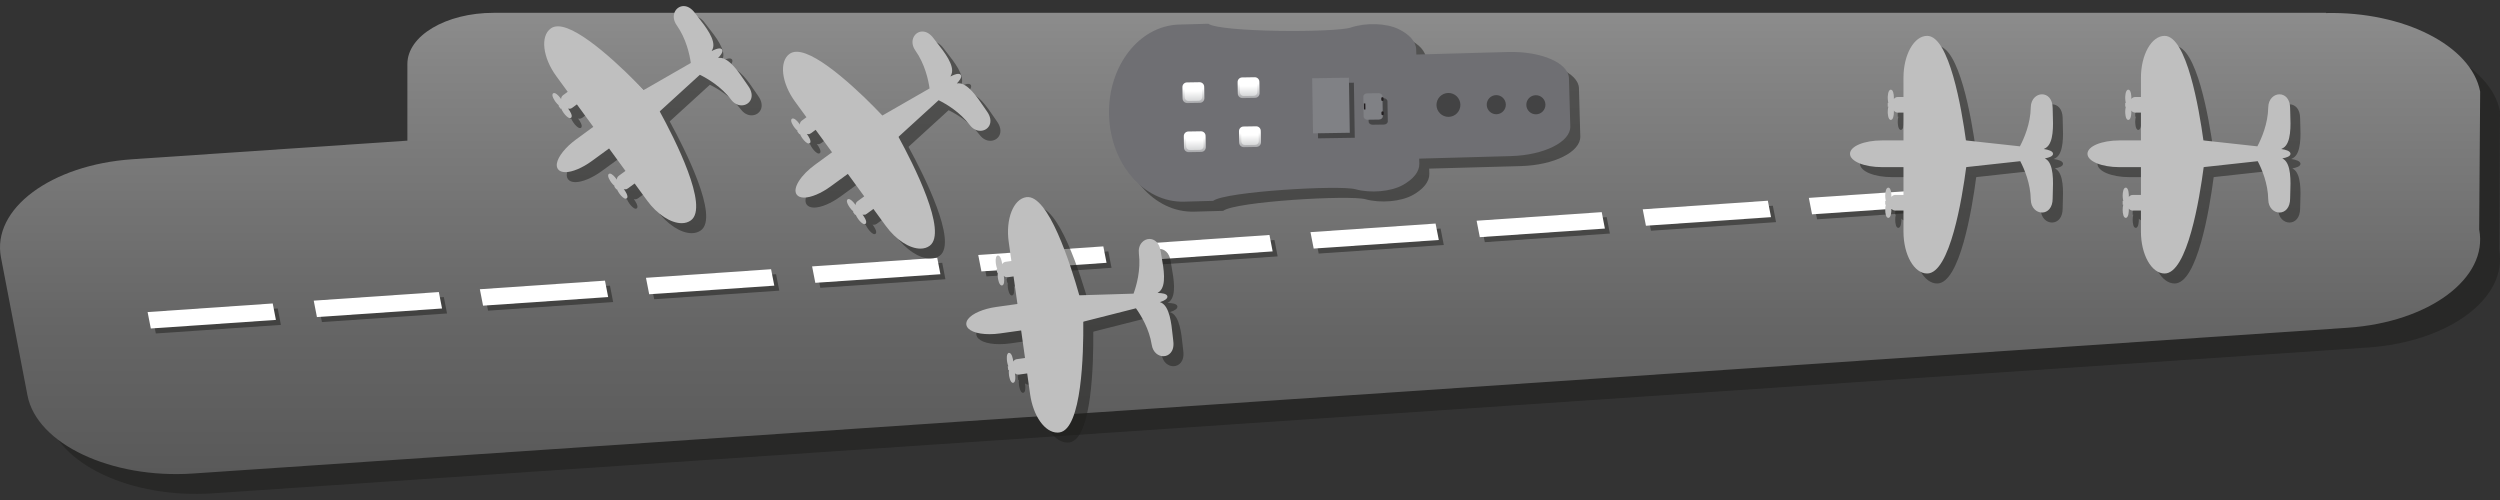<?xml version="1.0" encoding="utf-8"?>
<!-- Generator: Adobe Illustrator 15.1.0, SVG Export Plug-In . SVG Version: 6.00 Build 0)  -->
<!DOCTYPE svg PUBLIC "-//W3C//DTD SVG 1.1//EN" "http://www.w3.org/Graphics/SVG/1.1/DTD/svg11.dtd">
<svg version="1.1" id="Layer_1" xmlns="http://www.w3.org/2000/svg" xmlns:xlink="http://www.w3.org/1999/xlink" x="0px" y="0px"
	 width="500px" height="100px" viewBox="0 0 500 100" enable-background="new 0 0 500 100" xml:space="preserve">
<rect x="0" y="0" width="500" height="100" fill="#333333" stroke="none"/>
<g>
	<g>
		<g>
			<g opacity="0.5">
				<path fill="#1D1D1B" d="M102.691,6.534c-9.523,0-17.246,4.581-17.246,10.234V32.1L30.48,35.815
					C14.14,36.919,2.297,45.757,4.162,55.454l5.303,27.598c1.86,9.699,16.752,16.726,33.091,15.619l430.93-29.153
					c16.34-1.104,28.181-9.94,26.321-19.636L500,22.281c-1.776-9.242-15.402-16.047-30.827-15.703V6.534H102.691z"/>
			</g>
			<g>
				<linearGradient id="SVGID_1_" gradientUnits="userSpaceOnUse" x1="248.016" y1="94.817" x2="248.016" y2="2.567">
					<stop  offset="0" style="stop-color:#595959"/>
					<stop  offset="0.314" style="stop-color:#656565"/>
					<stop  offset="0.876" style="stop-color:#848484"/>
					<stop  offset="1" style="stop-color:#8C8C8C"/>
				</linearGradient>
				<path fill="url(#SVGID_1_)" d="M98.723,2.566c-9.523,0-17.246,4.58-17.246,10.234v15.33l-54.964,3.717
					c-16.341,1.104-28.184,9.94-26.319,19.639l5.303,27.598c1.86,9.698,16.752,16.726,33.091,15.619l430.93-29.153
					c16.34-1.104,28.181-9.941,26.32-19.637l0.194-27.6C494.255,9.07,480.63,2.266,465.204,2.609V2.566H98.723z"/>
			</g>
		</g>
		<g>
			<g opacity="0.5">
				<polygon fill="#1D1D1B" points="55.544,61.692 56.182,64.979 31.162,66.698 30.521,63.413 				"/>
				<polygon fill="#1D1D1B" points="88.767,59.41 89.409,62.696 64.386,64.415 63.746,61.13 				"/>
				<polygon fill="#1D1D1B" points="121.994,57.127 122.631,60.412 97.61,62.133 96.972,58.847 				"/>
				<polygon fill="#1D1D1B" points="155.216,54.843 155.859,58.13 130.837,59.849 130.195,56.562 				"/>
				<polygon fill="#1D1D1B" points="188.444,52.56 189.082,55.846 164.062,57.565 163.42,54.279 				"/>
				<polygon fill="#1D1D1B" points="221.665,50.276 222.309,53.562 197.286,55.281 196.646,51.995 				"/>
				<polygon fill="#1D1D1B" points="254.894,47.993 255.53,51.279 230.51,52.999 229.873,49.712 				"/>
				<polygon fill="#1D1D1B" points="288.115,45.709 288.759,48.995 263.736,50.714 263.095,47.429 				"/>
				<polygon fill="#1D1D1B" points="321.344,43.426 321.979,46.712 296.961,48.432 296.323,45.145 				"/>
				<polygon fill="#1D1D1B" points="354.568,41.143 355.206,44.429 330.186,46.148 329.546,42.861 				"/>
				<polygon fill="#1D1D1B" points="387.793,38.858 388.43,42.146 363.409,43.864 362.771,40.578 				"/>
			</g>
			<g>
				<g>
					<polygon fill="#FFFFFF" points="54.544,60.692 55.182,63.979 30.162,65.698 29.521,62.413 					"/>
					<polygon fill="#FFFFFF" points="87.767,58.41 88.409,61.696 63.386,63.415 62.746,60.13 					"/>
					<polygon fill="#FFFFFF" points="120.994,56.127 121.631,59.412 96.61,61.133 95.972,57.847 					"/>
					<polygon fill="#FFFFFF" points="154.216,53.843 154.859,57.13 129.837,58.849 129.195,55.562 					"/>
					<polygon fill="#FFFFFF" points="187.444,51.56 188.082,54.846 163.062,56.565 162.42,53.279 					"/>
					<polygon fill="#FFFFFF" points="220.665,49.276 221.309,52.562 196.286,54.281 195.646,50.995 					"/>
					<polygon fill="#FFFFFF" points="253.894,46.993 254.53,50.279 229.51,51.999 228.873,48.712 					"/>
					<polygon fill="#FFFFFF" points="287.115,44.709 287.759,47.995 262.736,49.714 262.095,46.429 					"/>
					<polygon fill="#FFFFFF" points="320.344,42.426 320.979,45.712 295.961,47.432 295.323,44.145 					"/>
					<polygon fill="#FFFFFF" points="353.568,40.143 354.206,43.429 329.186,45.148 328.546,41.861 					"/>
					<polygon fill="#FFFFFF" points="386.793,37.858 387.43,41.146 362.409,42.864 361.771,39.578 					"/>
				</g>
			</g>
		</g>
		<g>
			<g opacity="0.5">
				<path fill="#1D1D1B" d="M243.647,6.75l-5.805,0.161c-8.021,0.221-14.302,8.326-14.032,18.11
					c0.271,9.782,6.99,17.53,15.011,17.31l5.803-0.16c2.477-1.878,25.3-3.193,28.46-2.325c3.042,0.834,7.118,0.483,9.486-0.845
					c2.089-1.163,3.341-2.665,3.298-4.266l-0.029-1.011l18.354-0.507c6.611-0.183,11.949-2.846,11.866-5.924l-0.268-9.632
					c-0.085-3.077-5.562-5.442-12.172-5.261l-18.354,0.508l-0.029-1.011c-0.044-1.604-1.378-3.031-3.528-4.082
					c-2.436-1.188-6.525-1.318-9.52-0.314C269.085,8.541,246.221,8.489,243.647,6.75z"/>
			</g>
			<g>
				<path fill="#6F6F73" d="M241.647,4.75l-5.805,0.161c-8.021,0.221-14.302,8.326-14.032,18.11
					c0.271,9.782,6.99,17.53,15.011,17.31l5.803-0.16c2.477-1.878,25.3-3.193,28.46-2.325c3.042,0.834,7.118,0.483,9.486-0.845
					c2.089-1.163,3.341-2.665,3.298-4.266l-0.029-1.011l18.354-0.507c6.611-0.183,11.949-2.846,11.866-5.924l-0.268-9.632
					c-0.085-3.077-5.562-5.442-12.172-5.261l-18.354,0.508l-0.029-1.011c-0.044-1.604-1.378-3.031-3.528-4.082
					c-2.436-1.188-6.525-1.318-9.52-0.314C267.085,6.541,244.221,6.489,241.647,4.75z"/>
			</g>
		</g>
		<g>
			<g>
				<g opacity="0.5">
					<path fill="#1D1D1B" d="M411.191,33.807c-0.071-0.046-0.147-0.086-0.225-0.128c0.851-0.148,1.64-0.42,1.64-0.921
						c0-0.543-0.921-0.817-1.849-0.956c0.152-0.073,0.3-0.149,0.434-0.235c1.577-1.013,1.455-4.454,1.37-6.732
						c-0.014-0.448-0.029-0.851-0.029-1.184c0-1.926-1.067-2.789-2.131-2.789c-1.07,0-2.221,0.912-2.246,2.607
						c-0.051,3.312-1.372,6.286-2.176,7.799l-10.612-1.163v-0.02h-0.179c-0.864-6.317-3.34-20.911-7.762-20.911
						c-2.61,0-4.731,3.755-4.731,8.373v3.856h-1.161c-0.317,0-0.585,0.162-0.766,0.398c0.008-0.118,0.01-0.215,0.01-0.248
						c0-0.747-0.16-1.616-0.616-1.616c-0.599,0-0.616,1.449-0.616,1.616c0,0.094,0.01,0.604,0.124,1.026h-0.124v0.758h0.126
						c-0.116,0.424-0.126,0.938-0.126,1.032c0,0.166,0.018,1.616,0.616,1.616c0.456,0,0.616-0.869,0.616-1.616
						c0-0.08-0.004-0.163-0.008-0.246c0.179,0.234,0.448,0.396,0.764,0.396h1.161v5.565h-4.261c-3.61,0-6.436,1.174-6.436,2.673
						c0,1.498,2.825,2.673,6.436,2.673h4.261v5.564h-1.667c-0.315,0-0.585,0.161-0.761,0.396c0.003-0.117,0.007-0.212,0.007-0.246
						c0-0.166-0.017-1.615-0.615-1.615c-0.456,0-0.616,0.869-0.616,1.615c0,0.095,0.009,0.604,0.124,1.028h-0.124v0.762h0.122
						c-0.086,0.303-0.122,0.678-0.122,1.027c0,0.748,0.16,1.616,0.616,1.616c0.599,0,0.615-1.45,0.615-1.616
						c0-0.033-0.004-0.129-0.007-0.245c0.176,0.234,0.445,0.396,0.761,0.396h1.667v4.215c0,4.619,2.121,8.375,4.731,8.375
						c4.568,0,7.014-15.128,7.816-21.271h0.124v-0.021l10.682-1.17c0.811,1.55,2.058,4.446,2.106,7.666
						c0.025,1.692,1.176,2.607,2.246,2.607c0.575,0,1.104-0.251,1.483-0.703c0.425-0.498,0.647-1.224,0.647-2.093
						c0-0.329,0.016-0.732,0.029-1.18C412.646,38.262,412.769,34.82,411.191,33.807z"/>
				</g>
				<g>
					<path fill="#BFBFBF" d="M409.191,31.807c-0.071-0.046-0.147-0.086-0.225-0.128c0.851-0.148,1.64-0.42,1.64-0.921
						c0-0.543-0.921-0.817-1.849-0.956c0.152-0.073,0.3-0.149,0.434-0.235c1.577-1.013,1.455-4.454,1.37-6.732
						c-0.014-0.448-0.029-0.851-0.029-1.184c0-1.926-1.067-2.789-2.131-2.789c-1.07,0-2.221,0.912-2.246,2.607
						c-0.051,3.312-1.372,6.286-2.176,7.799l-10.612-1.163v-0.02h-0.179c-0.864-6.317-3.34-20.911-7.762-20.911
						c-2.61,0-4.731,3.755-4.731,8.373v3.856h-1.161c-0.317,0-0.585,0.162-0.766,0.398c0.008-0.118,0.01-0.215,0.01-0.248
						c0-0.747-0.16-1.616-0.616-1.616c-0.599,0-0.616,1.449-0.616,1.616c0,0.094,0.01,0.604,0.124,1.026h-0.124v0.758h0.126
						c-0.116,0.424-0.126,0.938-0.126,1.032c0,0.166,0.018,1.616,0.616,1.616c0.456,0,0.616-0.869,0.616-1.616
						c0-0.08-0.004-0.163-0.008-0.246c0.179,0.234,0.448,0.396,0.764,0.396h1.161v5.565h-4.261c-3.61,0-6.436,1.174-6.436,2.673
						c0,1.498,2.825,2.673,6.436,2.673h4.261v5.564h-1.667c-0.315,0-0.585,0.161-0.761,0.396c0.003-0.117,0.007-0.212,0.007-0.246
						c0-0.166-0.017-1.615-0.615-1.615c-0.456,0-0.616,0.869-0.616,1.615c0,0.095,0.009,0.604,0.124,1.028h-0.124v0.762h0.122
						c-0.086,0.303-0.122,0.678-0.122,1.027c0,0.748,0.16,1.616,0.616,1.616c0.599,0,0.615-1.45,0.615-1.616
						c0-0.033-0.004-0.129-0.007-0.245c0.176,0.234,0.445,0.396,0.761,0.396h1.667v4.215c0,4.619,2.121,8.375,4.731,8.375
						c4.568,0,7.014-15.128,7.816-21.271h0.124v-0.021l10.682-1.17c0.811,1.55,2.058,4.446,2.106,7.666
						c0.025,1.692,1.176,2.607,2.246,2.607c0.575,0,1.104-0.251,1.483-0.703c0.425-0.498,0.647-1.224,0.647-2.093
						c0-0.329,0.016-0.732,0.029-1.18C410.646,36.262,410.769,32.82,409.191,31.807z"/>
				</g>
			</g>
			<g>
				<g opacity="0.5">
					<path fill="#1D1D1B" d="M236.652,70.165c-0.042-0.326-0.087-0.725-0.13-1.165c-0.238-2.271-0.593-5.697-2.3-6.481
						c-0.075-0.035-0.168-0.06-0.248-0.09c0.82-0.265,1.567-0.643,1.506-1.139c-0.07-0.557-1.083-0.688-1.967-0.697
						c0.14-0.095,0.273-0.19,0.396-0.295c1.424-1.223,0.821-4.609,0.424-6.853c-0.079-0.441-0.148-0.84-0.195-1.169
						c-0.256-1.837-1.362-2.488-2.229-2.488c-0.579,0-1.14,0.262-1.542,0.72c-0.488,0.554-0.698,1.332-0.591,2.195
						c0.414,3.287-0.482,6.418-1.068,8.026l-10.668,0.326l-0.004-0.021l-0.179,0.025c-1.732-6.141-6.212-20.273-10.597-19.626
						c-2.583,0.362-4.162,4.379-3.521,8.948l0.537,3.82l-1.149,0.161c-0.256,0.035-0.484,0.172-0.644,0.378
						c-0.029,0.038-0.036,0.084-0.06,0.123c-0.008-0.083-0.012-0.168-0.023-0.247c-0.037-0.254-0.24-1.519-0.829-1.519
						c-0.002,0-0.002,0-0.002,0c-0.066,0.012-0.165,0.045-0.246,0.153c-0.223,0.294-0.221,0.986-0.142,1.536
						c0.021,0.146,0.101,0.618,0.264,0.999l-0.124,0.018l0.112,0.752l0.124-0.018c-0.043,0.319-0.031,0.7,0.018,1.036
						c0.034,0.254,0.242,1.524,0.786,1.524l0.047-0.006c0.451-0.065,0.49-0.95,0.384-1.688c-0.006-0.047-0.021-0.132-0.039-0.229
						c0.177,0.171,0.413,0.282,0.675,0.282c0.042,0,0.087-0.003,0.133-0.012l1.149-0.161l0.775,5.512l-4.219,0.593
						c-2.6,0.363-4.82,1.316-5.657,2.428c-0.281,0.374-0.397,0.748-0.344,1.115c0.161,1.155,1.98,1.904,4.635,1.904
						c0.685,0,1.396-0.052,2.112-0.152l4.217-0.593l0.772,5.511l-1.648,0.232c-0.256,0.035-0.484,0.171-0.644,0.379
						c-0.027,0.036-0.035,0.081-0.057,0.119c-0.011-0.117-0.022-0.212-0.028-0.245c-0.035-0.253-0.24-1.518-0.833-1.518
						c-0.002,0-0.002,0-0.002,0c-0.592,0.087-0.407,1.526-0.382,1.689c0.012,0.091,0.089,0.595,0.262,1l-0.12,0.016l0.103,0.753
						l0.132-0.019c-0.045,0.318-0.031,0.701,0.017,1.038c0.018,0.155,0.224,1.52,0.787,1.52l0.043-0.003
						c0.065-0.01,0.16-0.043,0.246-0.152c0.221-0.291,0.219-0.982,0.141-1.537c-0.005-0.045-0.019-0.128-0.038-0.225
						c0.178,0.17,0.412,0.279,0.674,0.279c0.043,0,0.088-0.002,0.134-0.01l1.649-0.232l0.587,4.178
						c0.614,4.365,2.963,7.657,5.466,7.657c0.128,0,0.256-0.009,0.386-0.027c4.522-0.636,4.838-15.952,4.778-22.149l0.126-0.016
						l-0.004-0.022l10.416-2.645c1.016,1.421,2.655,4.115,3.153,7.297c0.242,1.569,1.367,2.286,2.31,2.286
						c0.567,0,1.085-0.234,1.459-0.662C236.459,72.188,236.833,71.446,236.652,70.165z"/>
				</g>
				<g>
					<path fill="#BFBFBF" d="M234.652,68.165c-0.042-0.326-0.087-0.725-0.13-1.165c-0.238-2.271-0.593-5.697-2.3-6.481
						c-0.075-0.035-0.168-0.06-0.248-0.09c0.82-0.265,1.567-0.643,1.506-1.139c-0.07-0.557-1.083-0.688-1.967-0.697
						c0.14-0.095,0.273-0.19,0.396-0.295c1.424-1.223,0.821-4.609,0.424-6.853c-0.079-0.441-0.148-0.84-0.195-1.169
						c-0.256-1.837-1.362-2.488-2.229-2.488c-0.579,0-1.14,0.262-1.542,0.72c-0.488,0.554-0.698,1.332-0.591,2.195
						c0.414,3.287-0.482,6.418-1.068,8.026l-10.668,0.326l-0.004-0.021l-0.179,0.025c-1.732-6.141-6.212-20.273-10.597-19.626
						c-2.583,0.362-4.162,4.379-3.521,8.948l0.537,3.82l-1.149,0.161c-0.256,0.035-0.484,0.172-0.644,0.378
						c-0.029,0.038-0.036,0.084-0.06,0.123c-0.008-0.083-0.012-0.168-0.023-0.247c-0.037-0.254-0.24-1.519-0.829-1.519
						c-0.002,0-0.002,0-0.002,0c-0.066,0.012-0.165,0.045-0.246,0.153c-0.223,0.294-0.221,0.986-0.142,1.536
						c0.021,0.146,0.101,0.618,0.264,0.999l-0.124,0.018l0.112,0.752l0.124-0.018c-0.043,0.319-0.031,0.7,0.018,1.036
						c0.034,0.254,0.242,1.524,0.786,1.524l0.047-0.006c0.451-0.065,0.49-0.95,0.384-1.688c-0.006-0.047-0.021-0.132-0.039-0.229
						c0.177,0.171,0.413,0.282,0.675,0.282c0.042,0,0.087-0.003,0.133-0.012l1.149-0.161l0.775,5.512l-4.219,0.593
						c-2.6,0.363-4.82,1.316-5.657,2.428c-0.281,0.374-0.397,0.748-0.344,1.115c0.161,1.155,1.98,1.904,4.635,1.904
						c0.685,0,1.396-0.052,2.112-0.152l4.217-0.593l0.772,5.511l-1.648,0.232c-0.256,0.035-0.484,0.171-0.644,0.379
						c-0.027,0.036-0.035,0.081-0.057,0.119c-0.011-0.117-0.022-0.212-0.028-0.245c-0.035-0.253-0.24-1.518-0.833-1.518
						c-0.002,0-0.002,0-0.002,0c-0.592,0.087-0.407,1.526-0.382,1.689c0.012,0.091,0.089,0.595,0.262,1l-0.12,0.016l0.103,0.753
						l0.132-0.019c-0.045,0.318-0.031,0.701,0.017,1.038c0.018,0.155,0.224,1.52,0.787,1.52l0.043-0.003
						c0.065-0.01,0.16-0.043,0.246-0.152c0.221-0.291,0.219-0.982,0.141-1.537c-0.005-0.045-0.019-0.128-0.038-0.225
						c0.178,0.17,0.412,0.279,0.674,0.279c0.043,0,0.088-0.002,0.134-0.01l1.649-0.232l0.587,4.178
						c0.614,4.365,2.963,7.657,5.466,7.657c0.128,0,0.256-0.009,0.386-0.027c4.522-0.636,4.838-15.952,4.778-22.149l0.126-0.016
						l-0.004-0.022l10.416-2.645c1.016,1.421,2.655,4.115,3.153,7.297c0.242,1.569,1.367,2.286,2.31,2.286
						c0.567,0,1.085-0.234,1.459-0.662C234.459,70.188,234.833,69.446,234.652,68.165z"/>
				</g>
			</g>
			<g>
				<g opacity="0.5">
					<path fill="#1D1D1B" d="M151.62,19.169c-0.193-0.266-0.421-0.6-0.668-0.968c-1.248-1.845-3.134-4.63-4.971-4.63
						c-0.034,0-0.073,0-0.112,0.003c-0.083,0.005-0.168,0.02-0.254,0.03c0.545-0.567,0.998-1.196,0.835-1.61
						c-0.044-0.117-0.178-0.312-0.554-0.312c-0.362,0-0.903,0.188-1.562,0.531c0.081-0.15,0.154-0.301,0.213-0.451
						c0.68-1.752-1.453-4.458-2.862-6.251c-0.274-0.349-0.521-0.666-0.719-0.932c-0.643-0.881-1.438-1.365-2.235-1.365
						c-0.729,0-1.394,0.413-1.738,1.081c-0.421,0.814-0.299,1.831,0.327,2.72c1.915,2.704,2.603,5.885,2.843,7.579l-9.254,5.319
						l-0.012-0.018l-0.146,0.105c-3.941-4.091-12.79-12.735-17.163-12.735c-0.566,0-1.049,0.144-1.438,0.428
						c-1.04,0.76-1.485,2.185-1.255,4.011c0.225,1.784,1.065,3.752,2.373,5.543l2.273,3.113l-0.935,0.685
						c-0.26,0.188-0.382,0.479-0.386,0.774c-0.046-0.069-0.091-0.144-0.139-0.207c-0.405-0.559-1.091-1.205-1.451-0.946
						c-0.483,0.352,0.36,1.537,0.457,1.674c0.193,0.265,0.451,0.553,0.705,0.755l-0.101,0.072l0.447,0.613l0.103-0.074
						c0.157,0.411,0.452,0.828,0.508,0.903c0.354,0.49,0.866,1.01,1.242,1.01c0.077,0,0.147-0.021,0.209-0.064
						c0.482-0.356-0.36-1.54-0.459-1.673c-0.043-0.058-0.089-0.116-0.134-0.173c0.083,0.023,0.171,0.039,0.26,0.039
						c0.205,0,0.405-0.065,0.575-0.188l0.937-0.685l3.28,4.494l-3.441,2.512c-2.12,1.548-3.627,3.437-3.843,4.812
						c-0.069,0.46,0.004,0.844,0.224,1.144c0.282,0.385,0.788,0.59,1.465,0.593c1.395,0,3.429-0.855,5.312-2.232l3.438-2.51
						l3.28,4.496l-1.345,0.981c-0.258,0.186-0.378,0.477-0.384,0.771c-0.046-0.069-0.091-0.143-0.14-0.207
						c-0.337-0.463-0.868-1.008-1.238-1.008c-0.083,0-0.152,0.024-0.211,0.068c-0.484,0.349,0.356,1.534,0.455,1.67
						c0.204,0.276,0.456,0.561,0.706,0.758l-0.098,0.07l0.446,0.613l0.103-0.074c0.157,0.411,0.449,0.83,0.506,0.907
						c0.337,0.465,0.87,1.009,1.24,1.009c0.081,0,0.152-0.024,0.211-0.067c0.48-0.357-0.358-1.537-0.457-1.671
						c-0.043-0.058-0.088-0.117-0.134-0.174c0.083,0.022,0.17,0.037,0.26,0.037c0.207,0,0.406-0.065,0.571-0.188l1.345-0.982
						l2.488,3.408c2.009,2.751,4.724,4.53,6.915,4.53c0.713,0,1.333-0.189,1.845-0.563c3.691-2.694-3.256-16.349-6.231-21.784
						l0.101-0.072l-0.014-0.019l7.938-7.244c1.565,0.774,4.284,2.378,6.22,4.946c0.569,0.758,1.323,1.172,2.126,1.172
						c0.778,0,1.469-0.408,1.804-1.068C152.533,21.201,152.349,20.166,151.62,19.169z"/>
				</g>
				<g>
					<path fill="#BFBFBF" d="M149.62,17.169c-0.193-0.266-0.421-0.6-0.668-0.968c-1.248-1.845-3.134-4.63-4.971-4.63
						c-0.034,0-0.073,0-0.112,0.003c-0.083,0.005-0.168,0.02-0.254,0.03c0.545-0.567,0.998-1.196,0.835-1.61
						c-0.044-0.117-0.178-0.312-0.554-0.312c-0.362,0-0.903,0.188-1.562,0.531c0.081-0.15,0.154-0.301,0.213-0.451
						c0.68-1.752-1.453-4.458-2.862-6.251c-0.274-0.349-0.521-0.666-0.719-0.932c-0.643-0.881-1.438-1.365-2.235-1.365
						c-0.729,0-1.394,0.413-1.738,1.081c-0.421,0.814-0.299,1.831,0.327,2.72c1.915,2.704,2.603,5.885,2.843,7.579l-9.254,5.319
						l-0.012-0.018l-0.146,0.105c-3.941-4.091-12.79-12.735-17.163-12.735c-0.566,0-1.049,0.144-1.438,0.428
						c-1.04,0.76-1.485,2.185-1.255,4.011c0.225,1.784,1.065,3.752,2.373,5.543l2.273,3.113l-0.935,0.685
						c-0.26,0.188-0.382,0.479-0.386,0.774c-0.046-0.069-0.091-0.144-0.139-0.207c-0.405-0.559-1.091-1.205-1.451-0.946
						c-0.483,0.352,0.36,1.537,0.457,1.674c0.193,0.265,0.451,0.553,0.705,0.755l-0.101,0.072l0.447,0.613l0.103-0.074
						c0.157,0.411,0.452,0.828,0.508,0.903c0.354,0.49,0.866,1.01,1.242,1.01c0.077,0,0.147-0.021,0.209-0.064
						c0.482-0.356-0.36-1.54-0.459-1.673c-0.043-0.058-0.089-0.116-0.134-0.173c0.083,0.023,0.171,0.039,0.26,0.039
						c0.205,0,0.405-0.065,0.575-0.188l0.937-0.685l3.28,4.494l-3.441,2.512c-2.12,1.548-3.627,3.437-3.843,4.812
						c-0.069,0.46,0.004,0.844,0.224,1.144c0.282,0.385,0.788,0.59,1.465,0.593c1.395,0,3.429-0.855,5.312-2.232l3.438-2.51
						l3.28,4.496l-1.345,0.981c-0.258,0.186-0.378,0.477-0.384,0.771c-0.046-0.069-0.091-0.143-0.14-0.207
						c-0.337-0.463-0.868-1.008-1.238-1.008c-0.083,0-0.152,0.024-0.211,0.068c-0.484,0.349,0.356,1.534,0.455,1.67
						c0.204,0.276,0.456,0.561,0.706,0.758l-0.098,0.07l0.446,0.613l0.103-0.074c0.157,0.411,0.449,0.83,0.506,0.907
						c0.337,0.465,0.87,1.009,1.24,1.009c0.081,0,0.152-0.024,0.211-0.067c0.48-0.357-0.358-1.537-0.457-1.671
						c-0.043-0.058-0.088-0.117-0.134-0.174c0.083,0.022,0.17,0.037,0.26,0.037c0.207,0,0.406-0.065,0.571-0.188l1.345-0.982
						l2.488,3.408c2.009,2.751,4.724,4.53,6.915,4.53c0.713,0,1.333-0.189,1.845-0.563c3.691-2.694-3.256-16.349-6.231-21.784
						l0.101-0.072l-0.014-0.019l7.938-7.244c1.565,0.774,4.284,2.378,6.22,4.946c0.569,0.758,1.323,1.172,2.126,1.172
						c0.778,0,1.469-0.408,1.804-1.068C150.533,19.201,150.349,18.166,149.62,17.169z"/>
				</g>
			</g>
			<g>
				<g opacity="0.5">
					<path fill="#1D1D1B" d="M199.371,24.256c-0.194-0.265-0.421-0.6-0.669-0.967c-1.248-1.846-3.133-4.631-4.97-4.631
						c-0.035,0-0.073,0-0.11,0.004c-0.085,0.005-0.173,0.019-0.258,0.03c0.545-0.566,0.998-1.196,0.837-1.614
						c-0.046-0.114-0.176-0.307-0.554-0.307c-0.364,0-0.905,0.188-1.566,0.531c0.082-0.151,0.157-0.302,0.216-0.453
						c0.678-1.75-1.449-4.458-2.86-6.248c-0.277-0.352-0.523-0.668-0.721-0.935c-0.644-0.881-1.438-1.365-2.236-1.365
						c-0.729,0-1.393,0.414-1.735,1.081c-0.423,0.815-0.301,1.831,0.329,2.72c1.912,2.704,2.599,5.887,2.839,7.581l-9.255,5.317
						l-0.013-0.018l-0.144,0.105c-3.941-4.091-12.788-12.735-17.166-12.735c-0.563,0-1.046,0.145-1.436,0.428
						c-2.103,1.54-1.604,5.823,1.118,9.554l2.272,3.114l-0.938,0.684c-0.256,0.188-0.378,0.479-0.382,0.776
						c-0.044-0.071-0.091-0.146-0.14-0.209c-0.424-0.589-1.077-1.204-1.451-0.946c-0.48,0.357,0.362,1.54,0.461,1.674
						c0.2,0.275,0.454,0.56,0.702,0.757l-0.097,0.072l0.445,0.611l0.103-0.073c0.157,0.41,0.449,0.828,0.506,0.903
						c0.337,0.466,0.866,1.01,1.242,1.01c0.077,0,0.148-0.021,0.211-0.065c0.48-0.351-0.36-1.536-0.459-1.672
						c-0.041-0.058-0.088-0.114-0.134-0.172c0.083,0.022,0.17,0.038,0.26,0.038c0.207,0,0.404-0.065,0.575-0.188l0.934-0.684
						l3.28,4.494l-3.435,2.511c-1.364,0.994-2.496,2.145-3.189,3.238c-0.721,1.147-0.88,2.111-0.437,2.72
						c0.285,0.384,0.791,0.588,1.467,0.591c1.396,0,3.428-0.855,5.312-2.232l3.438-2.508l3.282,4.494l-1.343,0.981
						c-0.258,0.186-0.38,0.475-0.388,0.771c-0.045-0.07-0.091-0.144-0.136-0.206c-0.358-0.488-0.872-1.009-1.244-1.009
						c-0.079,0-0.149,0.024-0.207,0.065c-0.055,0.038-0.122,0.115-0.144,0.248c-0.056,0.362,0.27,0.974,0.601,1.425
						c0.2,0.276,0.451,0.561,0.701,0.758l-0.097,0.07l0.446,0.613l0.103-0.074c0.154,0.411,0.449,0.829,0.506,0.906
						c0.356,0.488,0.871,1.008,1.241,1.008c0.08,0,0.149-0.021,0.21-0.065c0.482-0.354-0.358-1.534-0.458-1.667
						c-0.042-0.06-0.089-0.12-0.137-0.18c0.085,0.024,0.172,0.04,0.263,0.04c0.208,0,0.405-0.065,0.576-0.188l1.343-0.981
						l2.487,3.407c2.008,2.753,4.723,4.531,6.916,4.531c0.711,0,1.333-0.19,1.844-0.563c3.689-2.695-3.255-16.347-6.23-21.783
						l0.101-0.074l-0.014-0.019l7.937-7.244c1.567,0.773,4.284,2.377,6.218,4.946c0.569,0.756,1.325,1.172,2.127,1.172h0.002
						c0.777,0,1.469-0.407,1.805-1.067C200.283,26.289,200.102,25.253,199.371,24.256z"/>
				</g>
				<g>
					<path fill="#BFBFBF" d="M197.371,22.256c-0.194-0.265-0.421-0.6-0.669-0.967c-1.248-1.846-3.133-4.631-4.97-4.631
						c-0.035,0-0.073,0-0.11,0.004c-0.085,0.005-0.173,0.019-0.258,0.03c0.545-0.566,0.998-1.196,0.837-1.614
						c-0.046-0.114-0.176-0.307-0.554-0.307c-0.364,0-0.905,0.188-1.566,0.531c0.082-0.151,0.157-0.302,0.216-0.453
						c0.678-1.75-1.449-4.458-2.86-6.248c-0.277-0.352-0.523-0.668-0.721-0.935c-0.644-0.881-1.438-1.365-2.236-1.365
						c-0.729,0-1.393,0.414-1.735,1.081c-0.423,0.815-0.301,1.831,0.329,2.72c1.912,2.704,2.599,5.887,2.839,7.581l-9.255,5.317
						l-0.013-0.018l-0.144,0.105c-3.941-4.091-12.788-12.735-17.166-12.735c-0.563,0-1.046,0.145-1.436,0.428
						c-2.103,1.54-1.604,5.823,1.118,9.554l2.272,3.114l-0.938,0.684c-0.256,0.188-0.378,0.479-0.382,0.776
						c-0.044-0.071-0.091-0.146-0.14-0.209c-0.424-0.589-1.077-1.204-1.451-0.946c-0.48,0.357,0.362,1.54,0.461,1.674
						c0.2,0.275,0.454,0.56,0.702,0.757l-0.097,0.072l0.445,0.611l0.103-0.073c0.157,0.41,0.449,0.828,0.506,0.903
						c0.337,0.466,0.866,1.01,1.242,1.01c0.077,0,0.148-0.021,0.211-0.065c0.48-0.351-0.36-1.536-0.459-1.672
						c-0.041-0.058-0.088-0.114-0.134-0.172c0.083,0.022,0.17,0.038,0.26,0.038c0.207,0,0.404-0.065,0.575-0.188l0.934-0.684
						l3.28,4.494l-3.435,2.511c-1.364,0.994-2.496,2.145-3.189,3.238c-0.721,1.147-0.88,2.111-0.437,2.72
						c0.285,0.384,0.791,0.588,1.467,0.591c1.396,0,3.428-0.855,5.312-2.232l3.438-2.508l3.282,4.494l-1.343,0.981
						c-0.258,0.186-0.38,0.475-0.388,0.771c-0.045-0.07-0.091-0.144-0.136-0.206c-0.358-0.488-0.872-1.009-1.244-1.009
						c-0.079,0-0.149,0.024-0.207,0.065c-0.055,0.038-0.122,0.115-0.144,0.248c-0.056,0.362,0.27,0.974,0.601,1.425
						c0.2,0.276,0.451,0.561,0.701,0.758l-0.097,0.07l0.446,0.613l0.103-0.074c0.154,0.411,0.449,0.829,0.506,0.906
						c0.356,0.488,0.871,1.008,1.241,1.008c0.08,0,0.149-0.021,0.21-0.065c0.482-0.354-0.358-1.534-0.458-1.667
						c-0.042-0.06-0.089-0.12-0.137-0.18c0.085,0.024,0.172,0.04,0.263,0.04c0.208,0,0.405-0.065,0.576-0.188l1.343-0.981
						l2.487,3.407c2.008,2.753,4.723,4.531,6.916,4.531c0.711,0,1.333-0.19,1.844-0.563c3.689-2.695-3.255-16.347-6.23-21.783
						l0.101-0.074l-0.014-0.019l7.937-7.244c1.567,0.773,4.284,2.377,6.218,4.946c0.569,0.756,1.325,1.172,2.127,1.172h0.002
						c0.777,0,1.469-0.407,1.805-1.067C198.283,24.289,198.102,23.253,197.371,22.256z"/>
				</g>
			</g>
			<g>
				<g opacity="0.5">
					<path fill="#1D1D1B" d="M458.685,33.807c-0.071-0.046-0.149-0.086-0.225-0.128c0.851-0.148,1.637-0.42,1.637-0.921
						c0-0.543-0.92-0.817-1.846-0.956c0.152-0.073,0.3-0.149,0.434-0.235c1.577-1.013,1.455-4.454,1.37-6.732
						c-0.014-0.448-0.031-0.851-0.031-1.184c0-1.926-1.067-2.789-2.13-2.789c-1.067,0-2.22,0.912-2.245,2.607
						c-0.053,3.312-1.372,6.286-2.176,7.799l-10.612-1.163v-0.02h-0.179c-0.866-6.317-3.345-20.911-7.762-20.911
						c-2.61,0-4.733,3.755-4.733,8.373v3.856h-1.161c-0.315,0-0.585,0.16-0.762,0.395c0.004-0.117,0.008-0.211,0.008-0.244
						c0-0.167-0.018-1.616-0.616-1.616c-0.601,0-0.616,1.449-0.616,1.616c0,0.094,0.01,0.604,0.124,1.026h-0.124v0.758h0.126
						c-0.116,0.424-0.126,0.938-0.126,1.032c0,0.166,0.016,1.616,0.616,1.616c0.599,0,0.616-1.45,0.616-1.616
						c0-0.033-0.004-0.129-0.008-0.246c0.177,0.234,0.446,0.396,0.762,0.396h1.161v5.565h-4.26c-3.609,0-6.435,1.174-6.435,2.673
						c0,1.498,2.825,2.673,6.435,2.673h4.26v5.564h-1.665c-0.317,0-0.585,0.161-0.764,0.396c0.006-0.118,0.008-0.213,0.008-0.247
						c0-0.166-0.016-1.615-0.614-1.615c-0.459,0-0.62,0.869-0.62,1.615c0,0.095,0.01,0.604,0.126,1.028h-0.126v0.762h0.122
						c-0.083,0.303-0.122,0.678-0.122,1.027c0,0.748,0.161,1.616,0.62,1.616c0.599,0,0.614-1.45,0.614-1.616
						c0-0.033-0.002-0.129-0.008-0.246c0.179,0.235,0.446,0.396,0.764,0.396h1.665v4.215c0,4.619,2.123,8.375,4.733,8.375
						c4.568,0,7.014-15.128,7.816-21.271h0.124v-0.021l10.682-1.17c0.809,1.55,2.056,4.446,2.106,7.666
						c0.025,1.692,1.174,2.607,2.245,2.607c0.574,0,1.101-0.251,1.484-0.703c0.423-0.498,0.646-1.224,0.646-2.093
						c0-0.329,0.018-0.732,0.031-1.18C460.14,38.262,460.262,34.82,458.685,33.807z"/>
				</g>
				<g>
					<path fill="#BFBFBF" d="M456.685,31.807c-0.071-0.046-0.149-0.086-0.225-0.128c0.851-0.148,1.637-0.42,1.637-0.921
						c0-0.543-0.92-0.817-1.846-0.956c0.152-0.073,0.3-0.149,0.434-0.235c1.577-1.013,1.455-4.454,1.37-6.732
						c-0.014-0.448-0.031-0.851-0.031-1.184c0-1.926-1.067-2.789-2.13-2.789c-1.067,0-2.22,0.912-2.245,2.607
						c-0.053,3.312-1.372,6.286-2.176,7.799l-10.612-1.163v-0.02h-0.179c-0.866-6.317-3.345-20.911-7.762-20.911
						c-2.61,0-4.733,3.755-4.733,8.373v3.856h-1.161c-0.315,0-0.585,0.16-0.762,0.395c0.004-0.117,0.008-0.211,0.008-0.244
						c0-0.167-0.018-1.616-0.616-1.616c-0.601,0-0.616,1.449-0.616,1.616c0,0.094,0.01,0.604,0.124,1.026h-0.124v0.758h0.126
						c-0.116,0.424-0.126,0.938-0.126,1.032c0,0.166,0.016,1.616,0.616,1.616c0.599,0,0.616-1.45,0.616-1.616
						c0-0.033-0.004-0.129-0.008-0.246c0.177,0.234,0.446,0.396,0.762,0.396h1.161v5.565h-4.26c-3.609,0-6.435,1.174-6.435,2.673
						c0,1.498,2.825,2.673,6.435,2.673h4.26v5.564h-1.665c-0.317,0-0.585,0.161-0.764,0.396c0.006-0.118,0.008-0.213,0.008-0.247
						c0-0.166-0.016-1.615-0.614-1.615c-0.459,0-0.62,0.869-0.62,1.615c0,0.095,0.01,0.604,0.126,1.028h-0.126v0.762h0.122
						c-0.083,0.303-0.122,0.678-0.122,1.027c0,0.748,0.161,1.616,0.62,1.616c0.599,0,0.614-1.45,0.614-1.616
						c0-0.033-0.002-0.129-0.008-0.246c0.179,0.235,0.446,0.396,0.764,0.396h1.665v4.215c0,4.619,2.123,8.375,4.733,8.375
						c4.568,0,7.014-15.128,7.816-21.271h0.124v-0.021l10.682-1.17c0.809,1.55,2.056,4.446,2.106,7.666
						c0.025,1.692,1.174,2.607,2.245,2.607c0.574,0,1.101-0.251,1.484-0.703c0.423-0.498,0.646-1.224,0.646-2.093
						c0-0.329,0.018-0.732,0.031-1.18C458.14,36.262,458.262,32.82,456.685,31.807z"/>
				</g>
			</g>
		</g>
	</g>
	<g>
		<path fill="#434344" d="M307.204,22.863c-1.055,0.017-1.924-0.826-1.94-1.882c-0.016-1.055,0.827-1.923,1.883-1.939
			c1.055-0.018,1.926,0.824,1.942,1.879C309.103,21.979,308.26,22.848,307.204,22.863z"/>
	</g>
	<g>
		<path fill="#434344" d="M299.284,22.849c-1.055,0.013-1.924-0.827-1.94-1.883c-0.016-1.058,0.825-1.926,1.88-1.942
			c1.055-0.016,1.923,0.827,1.943,1.883C301.186,21.961,300.342,22.829,299.284,22.849z"/>
	</g>
	<g>
		<path fill="#434344" d="M289.726,23.374c-1.319,0.02-2.406-1.033-2.429-2.352c-0.021-1.318,1.033-2.407,2.352-2.43
			c1.319-0.019,2.407,1.033,2.43,2.353C292.097,22.267,291.045,23.352,289.726,23.374z"/>
	</g>
	<g>
		
			<linearGradient id="SVGID_2_" gradientUnits="userSpaceOnUse" x1="445.883" y1="-4576.589" x2="450.018" y2="-4576.589" gradientTransform="matrix(-0.016 -1 1 -0.016 4822.122 404.398)">
			<stop  offset="0" style="stop-color:#808185"/>
			<stop  offset="1" style="stop-color:#FFFFFF"/>
		</linearGradient>
		<path fill="url(#SVGID_2_)" d="M241.155,29.462l-0.038-2.303c-0.005-0.503-0.423-0.907-0.928-0.901l-2.528,0.041
			c-0.503,0.009-0.907,0.426-0.901,0.93l0.038,2.302c0.006,0.503,0.424,0.906,0.929,0.901l2.528-0.042
			C240.76,30.382,241.161,29.965,241.155,29.462z"/>
		
			<linearGradient id="SVGID_3_" gradientUnits="userSpaceOnUse" x1="446.304" y1="-4576.588" x2="449.598" y2="-4576.588" gradientTransform="matrix(-0.016 -1 1 -0.016 4822.122 404.398)">
			<stop  offset="0" style="stop-color:#BBBDBF"/>
			<stop  offset="1" style="stop-color:#FFFFFF"/>
		</linearGradient>
		<path fill="url(#SVGID_3_)" d="M240.711,29.236l-0.031-1.838c-0.008-0.398-0.337-0.723-0.738-0.715l-2.017,0.03
			c-0.401,0.006-0.726,0.341-0.72,0.739l0.029,1.838c0.006,0.402,0.339,0.723,0.739,0.715l2.02-0.03
			C240.392,29.97,240.717,29.638,240.711,29.236z"/>
	</g>
	<g>
		
			<linearGradient id="SVGID_4_" gradientUnits="userSpaceOnUse" x1="455.702" y1="-4576.713" x2="459.835" y2="-4576.713" gradientTransform="matrix(-0.016 -1 1 -0.016 4822.122 404.398)">
			<stop  offset="0" style="stop-color:#808185"/>
			<stop  offset="1" style="stop-color:#FFFFFF"/>
		</linearGradient>
		<path fill="url(#SVGID_4_)" d="M240.876,19.647l-0.036-2.302c-0.009-0.506-0.426-0.907-0.926-0.902l-2.533,0.041
			c-0.5,0.009-0.906,0.427-0.898,0.929l0.035,2.304c0.009,0.502,0.427,0.906,0.929,0.898l2.531-0.039
			C240.479,20.568,240.887,20.15,240.876,19.647z"/>
		
			<linearGradient id="SVGID_5_" gradientUnits="userSpaceOnUse" x1="456.121" y1="-4576.712" x2="459.415" y2="-4576.712" gradientTransform="matrix(-0.016 -1 1 -0.016 4822.122 404.398)">
			<stop  offset="0" style="stop-color:#BBBDBF"/>
			<stop  offset="1" style="stop-color:#FFFFFF"/>
		</linearGradient>
		<path fill="url(#SVGID_5_)" d="M240.431,19.422l-0.027-1.838c-0.006-0.398-0.341-0.723-0.742-0.717l-2.017,0.033
			c-0.401,0.005-0.725,0.34-0.715,0.738l0.027,1.838c0.006,0.398,0.339,0.723,0.737,0.715l2.021-0.03
			C240.117,20.156,240.437,19.821,240.431,19.422z"/>
	</g>
	<g>
		
			<linearGradient id="SVGID_6_" gradientUnits="userSpaceOnUse" x1="446.706" y1="-4565.537" x2="450.84" y2="-4565.537" gradientTransform="matrix(-0.016 -1 1 -0.016 4822.122 404.398)">
			<stop  offset="0" style="stop-color:#808185"/>
			<stop  offset="1" style="stop-color:#FFFFFF"/>
		</linearGradient>
		<path fill="url(#SVGID_6_)" d="M252.192,28.466l-0.038-2.303c-0.005-0.503-0.423-0.907-0.928-0.901l-2.528,0.041
			c-0.503,0.009-0.907,0.426-0.901,0.93l0.038,2.302c0.006,0.503,0.424,0.906,0.929,0.901l2.528-0.042
			C251.797,29.386,252.198,28.969,252.192,28.466z"/>
		
			<linearGradient id="SVGID_7_" gradientUnits="userSpaceOnUse" x1="447.126" y1="-4565.537" x2="450.42" y2="-4565.537" gradientTransform="matrix(-0.016 -1 1 -0.016 4822.122 404.398)">
			<stop  offset="0" style="stop-color:#BBBDBF"/>
			<stop  offset="1" style="stop-color:#FFFFFF"/>
		</linearGradient>
		<path fill="url(#SVGID_7_)" d="M251.748,28.24l-0.031-1.838c-0.008-0.398-0.337-0.723-0.738-0.715l-2.017,0.03
			c-0.401,0.006-0.726,0.341-0.72,0.739l0.029,1.838c0.006,0.402,0.339,0.723,0.739,0.715l2.02-0.03
			C251.429,28.974,251.754,28.642,251.748,28.24z"/>
	</g>
	<g>
		
			<linearGradient id="SVGID_8_" gradientUnits="userSpaceOnUse" x1="456.524" y1="-4565.662" x2="460.657" y2="-4565.662" gradientTransform="matrix(-0.016 -1 1 -0.016 4822.122 404.398)">
			<stop  offset="0" style="stop-color:#808185"/>
			<stop  offset="1" style="stop-color:#FFFFFF"/>
		</linearGradient>
		<path fill="url(#SVGID_8_)" d="M251.913,18.651l-0.036-2.302c-0.009-0.506-0.426-0.907-0.926-0.902l-2.533,0.041
			c-0.5,0.009-0.906,0.427-0.898,0.929l0.035,2.304c0.009,0.502,0.427,0.906,0.929,0.898l2.531-0.039
			C251.517,19.572,251.924,19.154,251.913,18.651z"/>
		
			<linearGradient id="SVGID_9_" gradientUnits="userSpaceOnUse" x1="456.943" y1="-4565.661" x2="460.238" y2="-4565.661" gradientTransform="matrix(-0.016 -1 1 -0.016 4822.122 404.398)">
			<stop  offset="0" style="stop-color:#BBBDBF"/>
			<stop  offset="1" style="stop-color:#FFFFFF"/>
		</linearGradient>
		<path fill="url(#SVGID_9_)" d="M251.468,18.426l-0.027-1.838c-0.006-0.398-0.341-0.723-0.742-0.717l-2.017,0.033
			c-0.401,0.005-0.725,0.34-0.715,0.738l0.027,1.838c0.006,0.398,0.339,0.723,0.737,0.715l2.021-0.03
			C251.154,19.16,251.474,18.825,251.468,18.426z"/>
	</g>
	<g>
		<g>
			<g opacity="0.5">
				
					<rect x="263.557" y="16.55" transform="matrix(-1 0.016 -0.016 -1 534.778 39.886)" fill="#1D1D1B" width="7.349" height="11.016"/>
			</g>
			<g>
				<g>
					
						<rect x="262.557" y="15.55" transform="matrix(-1 0.016 -0.016 -1 532.763 37.902)" fill="#808185" width="7.349" height="11.016"/>
				</g>
			</g>
		</g>
		<g>
			<g opacity="0.5">
				<path fill="#1D1D1B" d="M277.56,24.26c0.005,0.354-0.336,0.646-0.765,0.653l-2.291,0.033c-0.423,0.008-0.774-0.274-0.78-0.626
					l-0.06-3.992c-0.006-0.354,0.335-0.648,0.758-0.654l2.291-0.035c0.429-0.009,0.774,0.273,0.78,0.629"/>
			</g>
			<g>
				<path fill="#808185" d="M276.56,23.26c0.005,0.354-0.336,0.646-0.765,0.653l-2.291,0.033c-0.423,0.008-0.774-0.274-0.78-0.626
					l-0.06-3.992c-0.006-0.354,0.335-0.648,0.758-0.654l2.291-0.035c0.429-0.009,0.774,0.273,0.78,0.629"/>
			</g>
		</g>
		<g>
			<g>
				
					<rect x="272.445" y="21.116" transform="matrix(0.016 1 -1 0.016 289.827 -252.088)" fill="#221E20" width="1.192" height="0.297"/>
			</g>
		</g>
		<path fill="#221E20" d="M276.29,22.842l-0.005-0.376c-0.004-0.104,0.099-0.19,0.219-0.192l0,0
			c0.127-0.003,0.231,0.079,0.231,0.184l0.008,0.376c0.003,0.104-0.101,0.192-0.223,0.192l0,0
			C276.395,23.029,276.29,22.946,276.29,22.842z"/>
		<path fill="#221E20" d="M276.259,20.002l-0.005-0.376c-0.004-0.104,0.099-0.19,0.219-0.192l0,0
			c0.127-0.003,0.231,0.079,0.231,0.184l0.008,0.376c0.003,0.104-0.101,0.192-0.223,0.192l0,0
			C276.363,20.189,276.259,20.106,276.259,20.002z"/>
	</g>
</g>
</svg>
